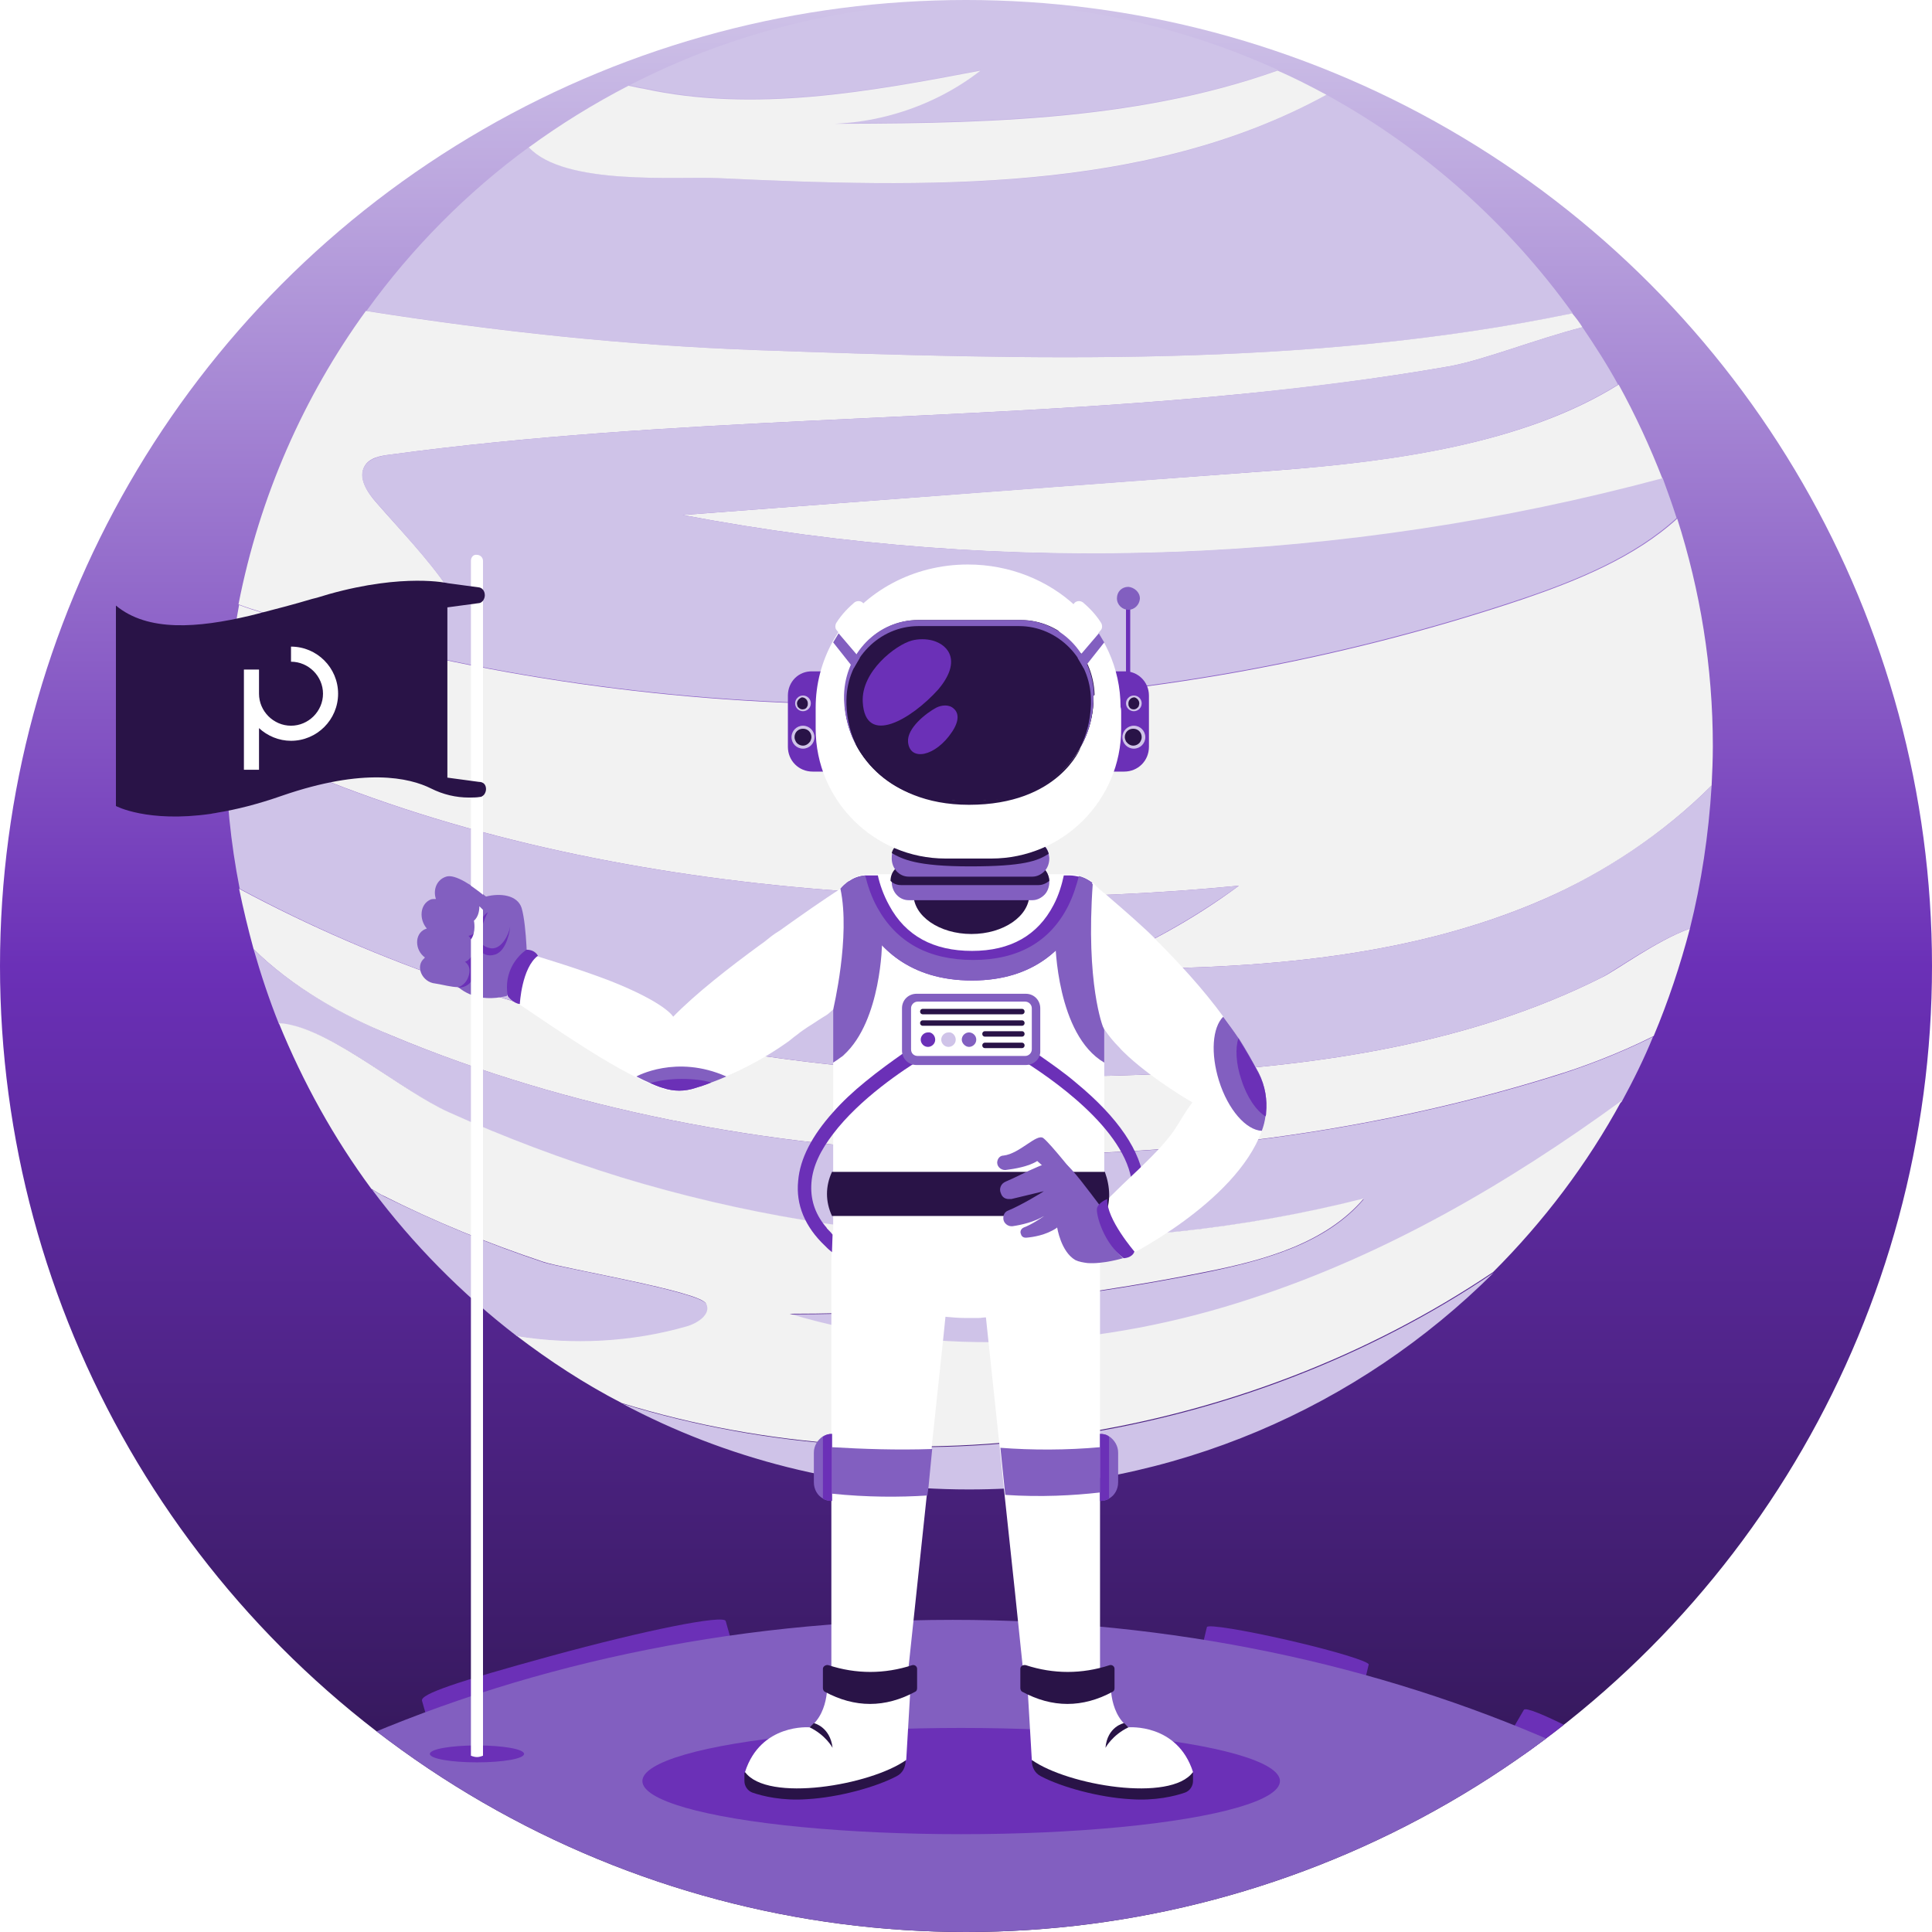 <?xml version="1.0" encoding="utf-8"?>
<!-- Generator: Adobe Illustrator 22.0.1, SVG Export Plug-In . SVG Version: 6.00 Build 0)  -->
<svg version="1.1" id="Layer_1" xmlns="http://www.w3.org/2000/svg" xmlns:xlink="http://www.w3.org/1999/xlink" x="0px" y="0px"
	 viewBox="0 0 320 320" style="enable-background:new 0 0 320 320;" xml:space="preserve">
<style type="text/css">
	.st0{fill:#E8E8E8;}
	.st1{fill:#6B30B7;}
	.st2{fill:#825FC0;}
	.st3{fill:#CFC3E8;}
	.st4{fill:#E6E6E6;}
	.st5{fill:#F2F2F2;}
	.st6{fill:#291347;}
	.st7{fill:#FFFFFF;stroke:#6B30B7;stroke-width:23.253;stroke-miterlimit:10;}
	.st8{fill:#FFFFFF;}
	.st9{opacity:0.15;}
	.st10{opacity:0.1;fill:#6B30B7;}
	.st11{opacity:0.3;fill:#6B30B7;}
	.st12{opacity:0.6;fill:#6B30B7;}
	.st13{opacity:0.8;fill:#6B30B7;}
	.st14{fill:none;stroke:#6B30B7;stroke-width:3;stroke-miterlimit:10;}
	.st15{fill:#E11F21;}
	.st16{fill:#0B6FB6;}
	.st17{fill:#646464;}
	.st18{fill:url(#path1948_1_);}
	.st19{fill:url(#path1950_1_);}
	.st20{opacity:0.444;fill:url(#path1894_1_);enable-background:new    ;}
	.st21{fill:#007ACC;}
	.st22{fill:#00599C;}
	.st23{fill:#004482;}
	.st24{fill:#659AD2;}
	.st25{fill:#A9B9CB;}
	.st26{fill:#7F8B99;}
	.st27{fill:none;stroke:#E6E6E6;stroke-miterlimit:10;}
	.st28{clip-path:url(#SVGID_3_);}
	.st29{opacity:0.3;fill:#291347;}
	.st30{opacity:0.2;}
	.st31{clip-path:url(#SVGID_6_);}
	.st32{fill:#FAFBFB;}
	.st33{fill:url(#SVGID_7_);}
	.st34{fill:url(#SVGID_8_);}
	.st35{fill:#FFBE98;}
	.st36{fill:url(#SVGID_9_);}
	.st37{clip-path:url(#SVGID_11_);fill:#F2F2F2;}
	.st38{fill:#FFA726;}
	.st39{fill:#263238;}
	.st40{clip-path:url(#SVGID_14_);}
	.st41{filter:url(#Adobe_OpacityMaskFilter);}
	.st42{filter:url(#Adobe_OpacityMaskFilter_1_);}
	.st43{mask:url(#SVGID_15_);fill:url(#SVGID_16_);}
	.st44{opacity:0.24;fill:#CFC3E8;}
	.st45{opacity:0.29;}
	.st46{fill:none;stroke:#FFFFFF;stroke-width:2;stroke-miterlimit:10;}
	.st47{opacity:0.7;}
	.st48{opacity:0.4;fill:url(#SVGID_17_);}
	.st49{opacity:0.4;}
	.st50{opacity:0.4;fill:url(#SVGID_18_);}
	.st51{fill:#312A91;}
	.st52{opacity:0.9;}
	.st53{opacity:0.4;fill:#FFFFFF;}
	.st54{opacity:0.4;fill:url(#SVGID_19_);}
	.st55{opacity:0.4;fill:url(#SVGID_20_);}
	.st56{opacity:0.7;fill:#291347;}
	.st57{opacity:0.7;fill:#825FC0;}
	.st58{opacity:0.7;fill:#6B30B7;}
	.st59{opacity:0.3;fill:#42E8E0;}
	.st60{opacity:0.4;fill:url(#SVGID_21_);}
	.st61{opacity:0.3;fill:#825FC0;}
	.st62{opacity:0.3;fill:#CFC3E8;}
	.st63{opacity:0.5;fill:#F2F2F2;}
	.st64{opacity:0.5;fill:#CFC3E8;}
	.st65{opacity:0.7;fill:url(#SVGID_22_);}
	.st66{opacity:0.9;fill:#FFFFFF;}
	.st67{opacity:0.3;fill:#FFFFFF;}
	.st68{opacity:0.2;fill:#FFFFFF;}
	.st69{opacity:0.4;fill:url(#SVGID_23_);}
	.st70{opacity:0.4;fill:url(#SVGID_24_);}
	.st71{opacity:0.4;fill:url(#SVGID_25_);}
	.st72{opacity:0.4;fill:url(#SVGID_26_);}
	.st73{opacity:0.4;fill:url(#SVGID_27_);}
	.st74{opacity:0.7;fill:url(#SVGID_28_);}
	.st75{opacity:0.4;fill:url(#SVGID_29_);}
	.st76{opacity:0.4;fill:url(#SVGID_30_);}
	.st77{opacity:0.4;fill:url(#SVGID_31_);}
	.st78{opacity:0.4;fill:url(#SVGID_32_);}
	.st79{opacity:0.4;fill:url(#SVGID_33_);}
	.st80{opacity:0.7;fill:url(#SVGID_34_);}
	.st81{opacity:0.4;fill:url(#SVGID_35_);}
	.st82{opacity:0.4;fill:url(#SVGID_36_);}
	.st83{opacity:0.4;fill:url(#SVGID_37_);}
	.st84{opacity:0.4;fill:url(#SVGID_38_);}
	.st85{opacity:0.4;fill:url(#SVGID_39_);}
	.st86{opacity:0.7;fill:url(#SVGID_40_);}
	.st87{opacity:0.4;fill:url(#SVGID_41_);}
	.st88{opacity:0.4;fill:url(#SVGID_42_);}
	.st89{opacity:0.4;fill:url(#SVGID_43_);}
	.st90{opacity:0.4;fill:url(#SVGID_44_);}
	.st91{opacity:0.4;fill:url(#SVGID_45_);}
	.st92{opacity:0.7;fill:url(#SVGID_46_);}
	.st93{opacity:0.4;fill:url(#SVGID_47_);}
	.st94{opacity:0.4;fill:url(#SVGID_48_);}
	.st95{opacity:0.4;fill:url(#SVGID_49_);}
	.st96{opacity:0.4;fill:url(#SVGID_50_);}
	.st97{opacity:0.4;fill:url(#SVGID_51_);}
	.st98{opacity:0.7;fill:url(#SVGID_52_);}
	.st99{opacity:0.48;fill:url(#SVGID_53_);}
	.st100{opacity:0.48;fill:url(#SVGID_54_);}
	.st101{opacity:5.000000e-02;}
	.st102{clip-path:url(#SVGID_57_);}
	.st103{opacity:0.75;}
	.st104{clip-path:url(#SVGID_60_);}
	.st105{filter:url(#Adobe_OpacityMaskFilter_2_);}
	.st106{filter:url(#Adobe_OpacityMaskFilter_3_);}
	.st107{mask:url(#SVGID_61_);fill:url(#SVGID_62_);}
	.st108{opacity:0.4;fill:url(#SVGID_63_);}
	.st109{opacity:0.4;fill:url(#SVGID_64_);}
	.st110{opacity:0.4;fill:url(#SVGID_65_);}
	.st111{opacity:0.4;fill:url(#SVGID_66_);}
	.st112{opacity:0.4;fill:url(#SVGID_67_);}
	.st113{opacity:0.7;fill:url(#SVGID_68_);}
	.st114{opacity:0.4;fill:url(#SVGID_69_);}
	.st115{opacity:0.4;fill:url(#SVGID_70_);}
	.st116{opacity:0.4;fill:url(#SVGID_71_);}
	.st117{opacity:0.4;fill:url(#SVGID_72_);}
	.st118{opacity:0.4;fill:url(#SVGID_73_);}
	.st119{opacity:0.7;fill:url(#SVGID_74_);}
	.st120{opacity:0.4;fill:url(#SVGID_75_);}
	.st121{opacity:0.4;fill:url(#SVGID_76_);}
	.st122{opacity:0.4;fill:url(#SVGID_77_);}
	.st123{opacity:0.4;fill:url(#SVGID_78_);}
	.st124{opacity:0.4;fill:url(#SVGID_79_);}
	.st125{opacity:0.7;fill:url(#SVGID_80_);}
	.st126{opacity:0.4;fill:url(#SVGID_81_);}
	.st127{opacity:0.4;fill:url(#SVGID_82_);}
	.st128{opacity:0.4;fill:url(#SVGID_83_);}
	.st129{opacity:0.4;fill:url(#SVGID_84_);}
	.st130{opacity:0.4;fill:url(#SVGID_85_);}
	.st131{opacity:0.7;fill:url(#SVGID_86_);}
	.st132{opacity:0.4;fill:url(#SVGID_87_);}
	.st133{opacity:0.4;fill:url(#SVGID_88_);}
	.st134{opacity:0.4;fill:url(#SVGID_89_);}
	.st135{opacity:0.4;fill:url(#SVGID_90_);}
	.st136{opacity:0.4;fill:url(#SVGID_91_);}
	.st137{opacity:0.7;fill:url(#SVGID_92_);}
	.st138{opacity:0.4;fill:url(#SVGID_93_);}
	.st139{opacity:0.4;fill:url(#SVGID_94_);}
	.st140{opacity:0.4;fill:url(#SVGID_95_);}
	.st141{opacity:0.4;fill:url(#SVGID_96_);}
	.st142{opacity:0.4;fill:url(#SVGID_97_);}
	.st143{opacity:0.7;fill:url(#SVGID_98_);}
	.st144{opacity:0.48;fill:url(#SVGID_99_);}
	.st145{opacity:0.48;fill:url(#SVGID_100_);}
	.st146{clip-path:url(#SVGID_103_);}
	.st147{clip-path:url(#SVGID_106_);}
	.st148{fill:none;stroke:#CFC3E8;stroke-width:5;stroke-miterlimit:10;}
	.st149{opacity:0.76;fill:#291347;}
	.st150{filter:url(#Adobe_OpacityMaskFilter_4_);}
	.st151{filter:url(#Adobe_OpacityMaskFilter_5_);}
	.st152{clip-path:url(#SVGID_109_);mask:url(#SVGID_110_);fill:url(#SVGID_111_);}
	.st153{opacity:0.24;clip-path:url(#SVGID_109_);fill:#CFC3E8;}
	.st154{opacity:0.29;clip-path:url(#SVGID_109_);}
	.st155{clip-path:url(#SVGID_109_);}
	.st156{opacity:0.4;fill:url(#SVGID_112_);}
	.st157{opacity:0.4;fill:url(#SVGID_113_);}
	.st158{opacity:0.4;fill:url(#SVGID_114_);}
	.st159{opacity:0.4;fill:url(#SVGID_115_);}
	.st160{opacity:0.4;fill:url(#SVGID_116_);}
	.st161{opacity:0.7;fill:url(#SVGID_117_);}
	.st162{opacity:0.4;fill:url(#SVGID_118_);}
	.st163{opacity:0.4;fill:url(#SVGID_119_);}
	.st164{opacity:0.4;fill:url(#SVGID_120_);}
	.st165{opacity:0.4;fill:url(#SVGID_121_);}
	.st166{opacity:0.4;fill:url(#SVGID_122_);}
	.st167{opacity:0.7;fill:url(#SVGID_123_);}
	.st168{opacity:0.4;fill:url(#SVGID_124_);}
	.st169{opacity:0.4;fill:url(#SVGID_125_);}
	.st170{opacity:0.4;fill:url(#SVGID_126_);}
	.st171{opacity:0.4;fill:url(#SVGID_127_);}
	.st172{opacity:0.4;fill:url(#SVGID_128_);}
	.st173{opacity:0.7;fill:url(#SVGID_129_);}
	.st174{opacity:0.4;fill:url(#SVGID_130_);}
	.st175{opacity:0.4;fill:url(#SVGID_131_);}
	.st176{opacity:0.4;fill:url(#SVGID_132_);}
	.st177{opacity:0.4;fill:url(#SVGID_133_);}
	.st178{opacity:0.4;fill:url(#SVGID_134_);}
	.st179{opacity:0.7;fill:url(#SVGID_135_);}
	.st180{opacity:0.75;clip-path:url(#SVGID_109_);}
	.st181{fill:none;stroke:#CFC3E8;stroke-width:4.973;stroke-miterlimit:10;}
	.st182{opacity:0.4;fill:url(#SVGID_136_);}
	.st183{opacity:0.4;fill:url(#SVGID_137_);}
	.st184{opacity:0.4;fill:url(#SVGID_138_);}
	.st185{opacity:0.4;fill:url(#SVGID_139_);}
	.st186{opacity:0.4;fill:url(#SVGID_140_);}
	.st187{opacity:0.7;fill:url(#SVGID_141_);}
	.st188{clip-path:url(#SVGID_144_);fill:url(#);}
	.st189{clip-path:url(#SVGID_144_);}
	.st190{opacity:0.1;fill:#CFC3E8;}
	.st191{fill:#56AEEC;}
	.st192{opacity:0.65;fill:#2C65CC;}
	.st193{clip-path:url(#SVGID_147_);}
	.st194{fill:#D4DBD1;}
	.st195{fill:#CCD3C8;}
	.st196{clip-path:url(#SVGID_150_);}
	.st197{fill:none;stroke:#291347;stroke-width:1.794;stroke-linecap:round;stroke-linejoin:round;stroke-miterlimit:10;}
	.st198{fill:none;stroke:#825FC0;stroke-width:1.794;stroke-linecap:round;stroke-linejoin:round;stroke-miterlimit:10;}
	.st199{opacity:0.18;fill:#6F00FF;}
	.st200{fill:#FFDD92;stroke:#291347;stroke-width:7.176;stroke-miterlimit:10;}
	.st201{fill:#CFC3E8;stroke:#291347;stroke-width:7.176;stroke-miterlimit:10;}
	.st202{fill:none;stroke:#291347;stroke-width:7.176;stroke-miterlimit:10;}
	
		.st203{fill:none;stroke:#825FC0;stroke-width:1.794;stroke-linecap:round;stroke-linejoin:round;stroke-miterlimit:10;stroke-dasharray:3.588,3.588;}
	.st204{fill:none;stroke:#F2F2F2;stroke-width:3.588;stroke-miterlimit:10;}
	.st205{fill:#CFC3E8;stroke:#291446;stroke-width:7.176;stroke-miterlimit:10;}
	.st206{fill:none;stroke:#FFFFFF;stroke-miterlimit:10;}
	.st207{clip-path:url(#SVGID_153_);fill:url(#);}
	.st208{clip-path:url(#SVGID_153_);}
	.st209{clip-path:url(#SVGID_156_);}
	.st210{clip-path:url(#SVGID_159_);}
	.st211{fill:url(#SVGID_160_);}
	.st212{fill:url(#SVGID_161_);}
	.st213{fill:url(#SVGID_162_);}
	.st214{clip-path:url(#SVGID_164_);fill:#F2F2F2;}
	.st215{filter:url(#Adobe_OpacityMaskFilter_6_);}
	.st216{filter:url(#Adobe_OpacityMaskFilter_7_);}
	.st217{clip-path:url(#SVGID_167_);mask:url(#SVGID_168_);fill:url(#SVGID_169_);}
	.st218{opacity:0.24;clip-path:url(#SVGID_167_);fill:#CFC3E8;}
	.st219{opacity:0.29;clip-path:url(#SVGID_167_);}
	.st220{clip-path:url(#SVGID_167_);}
	.st221{opacity:0.4;fill:url(#SVGID_170_);}
	.st222{opacity:0.4;fill:url(#SVGID_171_);}
	.st223{opacity:0.4;fill:url(#SVGID_172_);}
	.st224{opacity:0.4;fill:url(#SVGID_173_);}
	.st225{opacity:0.4;fill:url(#SVGID_174_);}
	.st226{opacity:0.7;fill:url(#SVGID_175_);}
	.st227{opacity:0.4;fill:url(#SVGID_176_);}
	.st228{opacity:0.4;fill:url(#SVGID_177_);}
	.st229{opacity:0.4;fill:url(#SVGID_178_);}
	.st230{opacity:0.4;fill:url(#SVGID_179_);}
	.st231{opacity:0.4;fill:url(#SVGID_180_);}
	.st232{opacity:0.7;fill:url(#SVGID_181_);}
	.st233{opacity:0.4;fill:url(#SVGID_182_);}
	.st234{opacity:0.4;fill:url(#SVGID_183_);}
	.st235{opacity:0.4;fill:url(#SVGID_184_);}
	.st236{opacity:0.4;fill:url(#SVGID_185_);}
	.st237{opacity:0.4;fill:url(#SVGID_186_);}
	.st238{opacity:0.7;fill:url(#SVGID_187_);}
	.st239{opacity:0.4;fill:url(#SVGID_188_);}
	.st240{opacity:0.4;fill:url(#SVGID_189_);}
	.st241{opacity:0.4;fill:url(#SVGID_190_);}
	.st242{opacity:0.4;fill:url(#SVGID_191_);}
	.st243{opacity:0.4;fill:url(#SVGID_192_);}
	.st244{opacity:0.7;fill:url(#SVGID_193_);}
	.st245{opacity:0.75;clip-path:url(#SVGID_167_);}
	.st246{opacity:0.4;fill:url(#SVGID_194_);}
	.st247{opacity:0.4;fill:url(#SVGID_195_);}
	.st248{opacity:0.4;fill:url(#SVGID_196_);}
	.st249{opacity:0.4;fill:url(#SVGID_197_);}
	.st250{opacity:0.4;fill:url(#SVGID_198_);}
	.st251{opacity:0.7;fill:url(#SVGID_199_);}
	.st252{clip-path:url(#SVGID_202_);}
	.st253{clip-path:url(#SVGID_205_);}
</style>
<g>
	<defs>
		<circle id="SVGID_154_" cx="160" cy="160" r="160"/>
	</defs>
	<linearGradient id="SVGID_2_" gradientUnits="userSpaceOnUse" x1="160" y1="-4.933812e-06" x2="160" y2="320">
		<stop  offset="0" style="stop-color:#CFC3E8"/>
		<stop  offset="0.5" style="stop-color:#6B30B7"/>
		<stop  offset="1" style="stop-color:#291347"/>
	</linearGradient>
	<use xlink:href="#SVGID_154_"  style="overflow:visible;fill:url(#SVGID_2_);"/>
	<clipPath id="SVGID_3_">
		<use xlink:href="#SVGID_154_"  style="overflow:visible;"/>
	</clipPath>
	<g class="st28">
		<path class="st5" d="M43.5,101.5c-1.3-0.4-2.6-0.8-3.9-1.3c-0.8,4.3-1.4,8.7-1.8,13.2c7.5-1.2,15.5-4,22.4-7.2
			C54.6,104.7,49,103.2,43.5,101.5z"/>
		<path class="st3" d="M103.1,232.5c17.1,9.1,36.7,14.2,57.4,14.2c33.9,0,64.6-13.7,86.9-35.9C205.7,238.9,151.2,247.3,103.1,232.5z
			"/>
		<path class="st3" d="M260.5,51.9c-10.7-14.9-24.6-27.3-40.8-36.2c-29.9,16.5-66.4,15.4-100.8,13.8c-7-0.3-25.5,1.3-31.2-5.2
			c-10.4,7.6-19.5,16.8-27,27.2c21.7,3.4,42.8,5.7,65,6.5C170.7,59.6,216.6,61,260.5,51.9z"/>
		<path class="st3" d="M162.5,11.6c-7.8,6-17.7,9.2-27.5,8.8c25.8,0,52.5-0.2,76.7-8.8c-15.6-7.1-32.9-11.1-51.1-11.1
			c-20.3,0-39.4,4.9-56.3,13.6c1,0.2,1.8,0.4,2.5,0.5C125,18.6,144.1,15.1,162.5,11.6z"/>
		<path class="st3" d="M255.8,148.9c-23.5,10.3-49.9,11.7-75.6,11.6c8.9-3.5,17.3-8.2,25-13.8c-53.4,5.2-118,0.2-167.8-24.8
			c0,0.6,0,1.2,0,1.8c0,8.1,0.8,15.9,2.3,23.5C86.3,172.3,141,180.5,194,177.8c24.5-1.3,49.4-4.9,71.3-15.9
			c2.3-1.2,9.2-6.2,14.6-8.1c1.9-7.6,3.1-15.5,3.6-23.7C275.4,138.2,265.5,144.6,255.8,148.9z"/>
		<path class="st3" d="M64.8,171.5c-8.3-3.5-16.5-8.1-22.8-14.3c1.2,4.2,2.6,8.4,4.2,12.4c0.4,0,0.8,0.1,1.2,0.1
			c8,1.2,19.2,11,26.9,14.6c9.3,4.2,18.8,7.8,28.6,10.8c39.7,12.1,82.7,13.6,123,3.5c-6.3,7.4-16.4,10.1-25.9,12.1
			c-22.8,4.6-46,7-69.2,7c24.9,7.5,52,5.6,76.7-2.5c22.1-7.2,42.4-19,61.1-32.7c1.9-3.5,3.7-7.1,5.2-10.8c-5.9,3-12.4,5.3-15.9,6.4
			C197.6,197,123.3,196,64.8,171.5z"/>
		<path class="st5" d="M205.2,146.7c-7.7,5.7-16.1,10.3-25,13.8c25.7,0.1,52.1-1.3,75.6-11.6c9.8-4.3,19.6-10.7,27.7-18.8
			c0.1-2.1,0.2-4.3,0.2-6.5c0-13.2-2.1-25.8-5.9-37.7c-7,6.4-16.6,10.3-25.7,13.4c-61.5,20.6-128.9,22.9-191.8,6.9
			c-6.9,3.3-14.9,6-22.4,7.2c-0.2,2.8-0.4,5.7-0.4,8.5C87.2,146.9,151.8,151.9,205.2,146.7z"/>
		<path class="st5" d="M113.1,85.3c53.6,10.2,109.5,8.2,162.3-5.9c-2.1-5.4-4.5-10.6-7.3-15.7c-15.7,9.8-37.2,12.7-56.5,14.2
			C178.7,80.3,145.9,82.8,113.1,85.3z"/>
		<path class="st5" d="M60.2,106.1c5.9-2.8,10.9-6,14-8.7c-3.4-5-7.8-9.5-11.9-14.2c-1.5-1.7-3-4.1-1.9-6c0.8-1.4,2.6-1.7,4.2-1.9
			c46.6-6.3,93.8-5.4,140.6-10c11.6-1.1,23.2-2.6,34.7-4.6c5.7-1,14.4-4.5,22.2-6.5c-0.5-0.8-1.1-1.6-1.7-2.3
			c-43.9,9.1-89.8,7.7-134.8,6.1c-22.1-0.8-43.3-3.1-65-6.5c-10.3,14.2-17.6,30.7-21.1,48.6c1.3,0.5,2.6,0.9,3.9,1.3
			C49,103.2,54.6,104.7,60.2,106.1z"/>
		<path class="st3" d="M113.1,85.3c32.8-2.5,65.6-4.9,98.4-7.4c19.2-1.4,40.8-4.4,56.5-14.2c-1.8-3.3-3.8-6.4-5.9-9.5
			c-7.8,2-16.5,5.5-22.2,6.5c-11.5,2-23.1,3.4-34.7,4.6c-46.8,4.6-94,3.7-140.6,10c-1.6,0.2-3.4,0.6-4.2,1.9c-1.2,1.9,0.4,4.3,1.9,6
			c4,4.6,8.4,9.2,11.9,14.2c-3,2.8-8.1,5.9-14,8.7c62.8,16,130.3,13.7,191.8-6.9c9.2-3.1,18.7-7,25.7-13.4c-0.7-2.2-1.5-4.4-2.3-6.6
			C222.6,93.4,166.7,95.5,113.1,85.3z"/>
		<path class="st5" d="M130.8,217.6c23.2,0,46.5-2.4,69.2-7c9.5-1.9,19.6-4.7,25.9-12.1c-40.3,10.2-83.3,8.6-123-3.5
			c-9.7-3-19.3-6.6-28.6-10.8c-7.7-3.5-18.9-13.3-26.9-14.6c-0.4-0.1-0.8-0.1-1.2-0.1c4,9.8,9.1,19,15.3,27.4c0.8,0.5,1.6,1,2.1,1.2
			c8.5,4.3,17.4,7.9,26.4,10.9c3.2,1.1,26,4.9,26.9,6.9c0.7,1.7-1.5,3.2-3.3,3.7c-9.1,2.6-18.7,3.1-28.1,1.6
			c5.5,4.2,11.3,8,17.5,11.2c48.1,14.8,102.7,6.3,144.3-21.7c8.4-8.4,15.6-17.9,21.3-28.4c-18.8,13.7-39.1,25.5-61.1,32.7
			C182.8,223.2,155.7,225.1,130.8,217.6z"/>
		<path class="st5" d="M194,177.8c-53.1,2.7-107.7-5.5-154.4-30.6c0.7,3.4,1.5,6.7,2.4,10c6.3,6.2,14.5,10.9,22.8,14.3
			C123.3,196,197.6,197,258,178c3.6-1.1,10-3.4,15.9-6.4c2.4-5.7,4.4-11.7,6-17.8c-5.4,1.9-12.3,7-14.6,8.1
			C243.4,172.9,218.5,176.5,194,177.8z"/>
		<path class="st5" d="M118.9,29.5c34.3,1.6,70.9,2.6,100.8-13.8c-2.6-1.4-5.3-2.8-8.1-4c-24.2,8.6-50.8,8.8-76.7,8.8
			c9.8,0.4,19.8-2.8,27.5-8.8c-18.4,3.5-37.5,7-55.8,3c-0.7-0.1-1.5-0.3-2.5-0.5c-5.8,3-11.3,6.4-16.5,10.2
			C93.5,30.8,112,29.2,118.9,29.5z"/>
		<path class="st3" d="M85.6,221.3c9.3,1.5,19,1,28.1-1.6c1.8-0.5,4.1-2,3.3-3.7c-0.8-2-23.7-5.9-26.9-6.9c-9-3-17.9-6.7-26.4-10.9
			c-0.6-0.3-1.3-0.7-2.1-1.2C68.4,206.1,76.5,214.3,85.6,221.3z"/>
	</g>
	<g class="st28">
		<g>
			<path class="st1" d="M91.2,274.3c-15.7,4.3-21.6,6.3-21.3,7.4l1.5,5.3c0.3,1.1,6.6,0.9,22.4-3.4c15.7-4.3,28.2-8.7,27.9-9.8
				l-1.5-5.3C119.9,267.4,106.9,270,91.2,274.3z"/>
			<path class="st1" d="M278.8,296.6c14,8.3,24.9,15.9,24.3,16.9l-2.8,4.8c-0.6,1-12.4-5-26.4-13.4c-14-8.3-24.9-15.9-24.3-16.9
				l2.8-4.8C253,282.3,264.8,288.3,278.8,296.6z"/>
			<path class="st1" d="M213.5,271.7c7.4,1.7,13.3,3.5,13.2,4l-0.6,2.5c-0.1,0.5-6.2-0.5-13.6-2.2c-7.4-1.7-13.3-3.5-13.2-4l0.6-2.5
				C200,269,206.1,270,213.5,271.7z"/>
			<path class="st194" d="M29.7,301c6.5-3.9,12-6.7,12.2-6.3l1.3,2.2c0.3,0.4-4.8,4-11.3,7.9c-6.5,3.9-12,6.7-12.2,6.3l-1.3-2.2
				C18.2,308.4,23.2,304.9,29.7,301z"/>
			<path class="st2" d="M308.8,320.5v24H5.8v-23.1c14.3-12.5,31.1-23.2,49.8-31.7c30-13.6,65-21.4,102.2-21.4
				c36.4,0,70.5,7.4,100,20.4c0,0,0,0,0,0C277,297.2,294.2,307.9,308.8,320.5z"/>
		</g>
	</g>
	<g class="st28">
		<g>
			<ellipse class="st1" cx="159.2" cy="295" rx="52.8" ry="8.8"/>
			<path class="st1" d="M86.8,290.5c0,0.8-3.5,1.4-7.8,1.4c-4.3,0-7.8-0.6-7.8-1.4c0-0.8,3.5-1.4,7.8-1.4
				C83.3,289.1,86.8,289.7,86.8,290.5z"/>
			<g>
				<path class="st2" d="M86.4,150.4c-0.7-2.2-3.6-2.5-5.9-1.9c-2.1-1.7-5.1-3.8-6.6-3.3c-1.6,0.5-2.2,2.2-1.7,3.7
					c-0.4,0-0.7,0-0.9,0.1c-1.8,0.8-1.9,3.3-0.6,4.8c-0.1,0-0.2,0.1-0.3,0.1c-1.8,0.8-1.7,3.5,0,4.7c-0.1,0-0.1,0.1-0.1,0.1
					c-1.6,1.3-0.4,4,1.8,4.2c1.3,0.2,2.6,0.6,3.8,0.6c1.4,1.2,4.6,2.9,9.8,0.9l1.7-3.8C87.3,160.6,87.3,153.5,86.4,150.4z"/>
				<g>
					<g>
						<path class="st6" d="M123.3,293.6v1.4c0,0.8,0.5,1.6,1.3,1.9c1.7,0.6,5,1.4,9.1,1.1c5.2-0.3,11.4-2,14.8-3.8
							c1-0.5,1.5-1.5,1.5-2.6l0,0L123.3,293.6z"/>
						<path class="st8" d="M137,277.9c0,0,0.6,5.6-2.9,8.2c0,0-8.1-0.7-10.7,7.4c3.7,5.1,20.8,2.2,26.7-2l0.8-13.6H137z"/>
					</g>
					<path class="st6" d="M137.9,289.5c0,0-1.1-2.1-3.8-3.4l0.7-0.7C134.8,285.4,137.5,286,137.9,289.5z"/>
				</g>
				<g>
					<g>
						<path class="st6" d="M197.6,293.6v1.4c0,0.8-0.5,1.6-1.3,1.9c-1.7,0.6-5,1.4-9.1,1.1c-5.2-0.3-11.4-2-14.8-3.8
							c-1-0.5-1.5-1.5-1.5-2.6l0,0L197.6,293.6z"/>
						<path class="st8" d="M184,277.9c0,0-0.6,5.6,2.9,8.2c0,0,8.1-0.7,10.7,7.4c-3.7,5.1-20.8,2.2-26.7-2l-0.8-13.6H184z"/>
					</g>
					<path class="st6" d="M183.1,289.5c0,0,1.1-2.1,3.8-3.4l-0.7-0.7C186.1,285.4,183.4,286,183.1,289.5z"/>
				</g>
				<g>
					<g>
						<g>
							<g>
								<path class="st8" d="M182.2,203.9v75.9c0,0-6,3.8-12.4,0l-0.4-3.7l-1.3-12.5l-1.7-15.9l-0.8-7.8l-1.9-17.9l-0.4-3.8
									c-0.4,0-0.8,0.1-1.2,0.1c0,0-0.1,0-0.1,0c-0.2,0-0.4,0-0.7,0c-0.3,0-0.6,0-0.9,0c-0.2,0-0.4,0-0.5,0c0,0,0,0,0,0
									c-1.1,0-2.2-0.1-3.3-0.2l-0.4,3.9l-1.8,16.9l-0.1,1.1l-0.6,6.2l-0.2,1.5l-3,28.3l0,0.1l-0.4,3.7c-3.4,2.1-6.7,1.9-9.1,1.3
									c-0.6-0.1-1.1-0.3-1.5-0.5c-1.1-0.4-1.8-0.9-1.8-0.9v-70.3l0-0.6l0.2-5H182.2z"/>
							</g>
						</g>
					</g>
					<g>
						<path class="st2" d="M154.4,240l-0.6,6.2l-0.2,1.5c-4.6,0.3-10,0.3-15.8-0.3v-7.7C142.8,240,148.6,240.2,154.4,240z"/>
						<g>
							<path class="st2" d="M137.8,237.5v11.1c-0.5,0-1.1-0.1-1.5-0.4c-0.9-0.5-1.5-1.5-1.5-2.7v-4.9c0-1.1,0.6-2.1,1.5-2.7
								C136.8,237.6,137.3,237.5,137.8,237.5z"/>
							<path class="st1" d="M137.8,237.5v11.1c-0.5,0-1.1-0.1-1.5-0.4v-10.2C136.8,237.6,137.3,237.5,137.8,237.5z"/>
						</g>
					</g>
					<g>
						<path class="st2" d="M182.2,239.7v7.5c-4.4,0.5-9.8,0.8-15.7,0.4l-0.8-7.8C170.9,240.2,176.7,240.2,182.2,239.7z"/>
						<g>
							<path class="st2" d="M182.2,237.5v11.1c0.5,0,1.1-0.1,1.5-0.4c0.9-0.5,1.5-1.5,1.5-2.7v-4.9c0-1.1-0.6-2.1-1.5-2.7
								C183.3,237.6,182.8,237.5,182.2,237.5z"/>
							<path class="st1" d="M182.2,237.5v11.1c0.5,0,1.1-0.1,1.5-0.4v-10.2C183.3,237.6,182.8,237.5,182.2,237.5z"/>
						</g>
					</g>
				</g>
				<path class="st6" d="M136.3,276.4v3.2c0,0.2,0.1,0.5,0.3,0.6c5,2.7,10,2.7,15,0c0.2-0.1,0.3-0.3,0.3-0.6v-3.2
					c0-0.4-0.4-0.7-0.8-0.6c-4.6,1.5-9.3,1.5-13.9,0C136.8,275.7,136.3,276,136.3,276.4z"/>
				<path class="st6" d="M169,276.4v3.2c0,0.2,0.1,0.5,0.3,0.6c5,2.7,10,2.7,15,0c0.2-0.1,0.3-0.3,0.3-0.6v-3.2
					c0-0.4-0.4-0.7-0.8-0.6c-4.6,1.5-9.3,1.5-13.9,0C169.4,275.7,169,276,169,276.4z"/>
				<path class="st8" d="M182.9,150.6v57.9c-15.5,4.8-30.4,5.2-44.9,0v-57.9c0-0.6,0.1-1.2,0.3-1.8v0c0.3-1,0.9-1.9,1.8-2.6
					c0,0,0,0,0,0c0.1-0.1,0.2-0.2,0.4-0.3c0,0,0,0,0.1,0c0.9-0.7,2.1-1.1,3.3-1.1h33.3c1.2,0,2.3,0.4,3.3,1c0.2,0.1,0.3,0.2,0.5,0.4
					c0,0,0,0,0,0c0,0,0,0,0,0c0.8,0.7,1.4,1.6,1.7,2.6C182.8,149.4,182.9,150,182.9,150.6z"/>
				<g>
					<path class="st1" d="M180.9,146.2c-0.4,1.7-1,3.7-2,5.8c-2.4,4.7-7.4,10.4-17.9,10.4c-10.5,0-15.6-5.6-18.1-10.3
						c-1.2-2.2-1.8-4.4-2.3-6.1c0.8-0.6,1.7-0.9,2.7-1c0.2,0,0.4,0,0.6,0h1.5c0.3,1.4,0.9,3.2,1.9,5c2.7,5,7.3,7.5,13.7,7.5
						c6.4,0,10.9-2.6,13.5-7.6c0.9-1.7,1.4-3.5,1.7-4.9h1c0.5,0,1,0.1,1.5,0.2C179.5,145.3,180.2,145.7,180.9,146.2z"/>
				</g>
				<g>
					<path class="st2" d="M180.9,146.2c-0.4,1.7-1,3.7-2,5.8c-2.4,4.7-7.4,10.4-17.9,10.4c-10.5,0-15.6-5.6-18.1-10.3
						c-1.2-2.2-1.8-4.4-2.3-6.1c0.8-0.6,1.7-0.9,2.7-1c0.4,1.6,1,3.5,2,5.3c3.2,5.8,8.5,8.7,15.9,8.7c7.4,0,12.7-3,15.7-8.9
						c0.9-1.8,1.4-3.5,1.8-5C179.5,145.3,180.2,145.7,180.9,146.2z"/>
				</g>
				<path class="st2" d="M182.9,170.6v5.4c-7.9-4.6-8.1-19.9-8.1-19.9c2.2-5.1,4.1-8.3,5.5-10.2c0.2,0.1,0.3,0.2,0.5,0.4
					c0,0,0,0,0,0c0,0,0,0,0,0c0.1,0.1,0.9,0.7,2,1.6c-0.1,0.3-0.2,0.7-0.3,1C181.1,154.8,182.1,166.1,182.9,170.6z"/>
				<path class="st2" d="M146.1,156.1c0,0-0.1,12.9-6.3,18.6c-0.1,0.1-0.3,0.3-0.5,0.4c-0.4,0.3-0.8,0.6-1.3,0.9v-12.8
					c0-0.1,0-0.1,0.1-0.2c1-3.9,1.1-9.5,0.2-14.1v0c0.3-1,0.9-1.9,1.8-2.6c0,0,0,0,0,0c0.1-0.1,0.2-0.2,0.4-0.3c0,0,0.1-0.1,0.1-0.1
					C142,147.8,143.9,151,146.1,156.1z"/>
				<ellipse class="st6" cx="160.9" cy="148.1" rx="9.6" ry="6.6"/>
				<g>
					<g>
						<path class="st2" d="M173.8,146.1c0,0.8-0.3,1.6-0.8,2.1c-0.5,0.5-1.2,0.9-2,0.9h-20.5c-1.6,0-2.8-1.4-2.8-3c0,0,0-0.1,0-0.1
							c0-0.8,0.3-1.5,0.8-2c0.5-0.5,1.2-0.9,2-0.9h20.5c1.5,0,2.8,1.3,2.8,2.9C173.8,146,173.8,146,173.8,146.1z"/>
						<path class="st6" d="M173.8,145.9c-0.5,0.4-1.1,0.7-1.8,0.7h-22.7c-0.7,0-1.3-0.2-1.8-0.7c0-0.8,0.3-1.5,0.8-2
							c0.5-0.5,1.2-0.9,2-0.9h20.5C172.5,143,173.7,144.3,173.8,145.9z"/>
					</g>
					<g>
						<path class="st2" d="M173.8,142.2c0,0.8-0.3,1.6-0.8,2.1c-0.5,0.5-1.2,0.9-2,0.9h-20.5c-1.6,0-2.8-1.4-2.8-3
							c0-0.3,0-0.6,0.1-0.9c0.1-0.5,0.4-0.9,0.7-1.2c0.5-0.5,1.2-0.9,2-0.9h20.5c1.3,0,2.4,0.9,2.7,2.2
							C173.7,141.6,173.8,141.9,173.8,142.2z"/>
						<path class="st6" d="M173.7,141.4c-1.8,1.2-4.2,2.1-13,2.1c-9,0-11.2-1.2-13-2.2c0.1-0.5,0.4-0.9,0.7-1.2
							c0.5-0.5,1.2-0.9,2-0.9h20.5C172.2,139.2,173.3,140.1,173.7,141.4z"/>
					</g>
				</g>
				<g>
					<rect x="186.5" y="99" class="st1" width="0.7" height="13.5"/>
				</g>
				<g>
					<g>
						<path class="st1" d="M190.3,115.2v8.5c0,2.3-1.8,4.1-4.1,4.1h-3.5c-0.2,0-0.4,0-0.6-0.1v-16.4c0.2-0.1,0.4-0.1,0.6-0.1h3.5
							C188.4,111.1,190.3,112.9,190.3,115.2z"/>
					</g>
					<circle class="st3" cx="187.8" cy="116.5" r="1.3"/>
					<path class="st6" d="M188.7,116.5c0,0.2-0.1,0.4-0.1,0.5c0,0,0,0,0,0c-0.2,0.3-0.5,0.5-0.8,0.5c-0.4,0-0.7-0.2-0.8-0.5
						c0,0,0,0,0,0c-0.1-0.1-0.1-0.3-0.1-0.5c0-0.5,0.4-1,1-1C188.3,115.6,188.7,116,188.7,116.5z"/>
					<circle class="st3" cx="187.8" cy="122.1" r="1.9"/>
					<path class="st6" d="M189.1,122.1c0,0.3-0.1,0.5-0.2,0.7c0,0,0,0,0,0c-0.2,0.4-0.7,0.7-1.2,0.7c-0.5,0-0.9-0.3-1.2-0.7
						c0,0,0,0,0,0c-0.1-0.2-0.2-0.5-0.2-0.7c0-0.8,0.6-1.4,1.4-1.4C188.5,120.7,189.1,121.3,189.1,122.1z"/>
				</g>
				<g>
					<g>
						<g>
							<g>
								<path class="st1" d="M130.5,115.2v8.5c0,2.3,1.8,4.1,4.1,4.1h3.5c0.2,0,0.4,0,0.6-0.1v-16.4c-0.2-0.1-0.4-0.1-0.6-0.1h-3.5
									C132.3,111.1,130.5,112.9,130.5,115.2z"/>
							</g>
						</g>
					</g>
					<circle class="st3" cx="133" cy="116.5" r="1.3"/>
					<path class="st6" d="M132,116.5c0,0.2,0.1,0.4,0.1,0.5c0,0,0,0,0,0c0.2,0.3,0.5,0.5,0.8,0.5c0.4,0,0.7-0.2,0.8-0.5c0,0,0,0,0,0
						c0.1-0.1,0.1-0.3,0.1-0.5c0-0.5-0.4-1-1-1C132.5,115.6,132,116,132,116.5z"/>
					<circle class="st3" cx="133" cy="122.1" r="1.9"/>
					<path class="st6" d="M131.6,122.1c0,0.3,0.1,0.5,0.2,0.7c0,0,0,0,0,0c0.2,0.4,0.7,0.7,1.2,0.7c0.5,0,0.9-0.3,1.2-0.7
						c0,0,0,0,0,0c0.1-0.2,0.2-0.5,0.2-0.7c0-0.8-0.6-1.4-1.4-1.4C132.2,120.7,131.6,121.3,131.6,122.1z"/>
				</g>
				<g>
					<g>
						<g>
							<path class="st2" d="M188.8,99.1c0,0,0,0.1,0,0.1c0,0,0,0,0,0c-0.1,1-0.9,1.8-1.9,1.8c-1,0-1.9-0.8-1.9-1.9s0.8-1.9,1.9-1.9
								C187.9,97.3,188.8,98.1,188.8,99.1z"/>
						</g>
					</g>
				</g>
				<path class="st8" d="M185.7,117.9L185.7,117.9l0,2.8c0,11.8-9.6,21.5-21.5,21.5h-7.6c-11.8,0-21.5-9.6-21.5-21.5v-2.8h0
					c0-0.2,0-0.4,0-0.7c0-3.9,1-7.6,2.8-10.9c0.3-0.5,0.6-1,0.9-1.5c4.4-6.8,12.4-11.3,21.5-11.3c14,0,25.3,10.6,25.3,23.6
					C185.7,117.4,185.7,117.7,185.7,117.9z"/>
				<path class="st8" d="M143.1,100.1L143.1,100.1c-0.3-0.6-1.1-0.7-1.6-0.3c-0.8,0.7-2,1.8-3,3.4c-0.2,0.4-0.2,0.9,0.1,1.2l3.2,3.9
					c0,0,2.8-2.8,3.8-3.8L143.1,100.1z"/>
				<g>
					<path class="st6" d="M181.1,115.5c0,0.1,0,0.3,0,0.4c0,0.2,0,0.4,0,0.6c-0.5,8.9-8,16-17,16h-7.2c-9,0-16.5-7-17-16
						c0-0.2,0-0.4,0-0.6c0-0.1,0-0.3,0-0.4c0-0.1,0-0.3,0-0.4c0.2-6.9,5.6-12.4,12.2-12.4h17c6.6,0,12,5.5,12.2,12.4
						C181.1,115.2,181.1,115.3,181.1,115.5z"/>
					<path class="st6" d="M181.1,116.4c-0.5,8.9-8,16-17,16l-1.9,0.3c-1.1,0.1-2.2,0.1-3.4,0l-1.9-0.3c-9,0-16.5-7-17-16
						c0.4-6.7,5.8-11.4,12.2-11.4l17-0.1C175.4,105,180.7,109.7,181.1,116.4z"/>
					<path class="st1" d="M154.5,106.1c-1.1-0.3-2.4-0.3-3.5,0c-2.6,0.7-8.4,5.1-8.1,10.2c0.4,7.4,8.1,2.8,12.5-2.1
						C159.2,109.7,157.3,106.9,154.5,106.1z"/>
					<path class="st1" d="M158,117.4c-0.8-0.8-2.1-0.6-2.9-0.2c-1.7,0.9-4.9,3.4-4.7,5.7c0.3,3.3,4.6,2.4,7.3-1.7
						C158.9,119.4,158.8,118.1,158,117.4z"/>
				</g>
				<path class="st6" d="M179,123.8c0,0-3.6,9.5-18.5,9.5c-14.6,0-18.9-10.3-18.9-10.3c3.1,4.4,9.5,9.4,15.3,9.4l0,0
					c2.4,0.3,4.8,0.3,7.2,0l0,0C170.4,132.4,176,128.9,179,123.8C179,123.8,179,123.8,179,123.8z"/>
				<path class="st2" d="M142.4,109l-1,1.7l-3.4-4.3c0.3-0.5,0.6-1,0.9-1.5L142.4,109z"/>
				<path class="st8" d="M177.8,100.1L177.8,100.1c0.3-0.6,1.1-0.7,1.6-0.3c0.8,0.7,2,1.8,3,3.4c0.2,0.4,0.2,0.9-0.1,1.2l-3.2,3.9
					c0,0-2.8-2.8-3.8-3.8L177.8,100.1z"/>
				<g>
					<path class="st1" d="M154.6,174.2c0,0-0.6,0.3-1.5,0.9c-0.1,0-0.1,0.1-0.2,0.1c-3.3,2-10.5,6.8-14.9,12.6
						c-2,2.6-3.4,5.3-3.6,8.1c-0.2,2.6,0.5,5,2.3,7.2c0.1,0.1,0.2,0.2,0.3,0.4c0.3,0.3,0.7,0.7,0.9,1l-0.1,2.9
						c-0.2-0.2-0.5-0.4-0.8-0.7c-0.1-0.1-0.2-0.2-0.3-0.3c-3.4-3.2-4.9-6.9-4.5-10.8c0.3-3.7,2.3-7.5,5.8-11.4
						c1.5-1.7,3.3-3.4,5.4-5.1c2.2-1.8,4.3-3.3,6-4.5c0,0,0,0,0,0c1.2-0.8,2.3-1.5,3-1.9c0.5-0.3,0.8-0.5,0.9-0.5
						c0.1,0,0.1-0.1,0.1-0.1l0,0.1l0.3,0.5L154.6,174.2z"/>
				</g>
				<path class="st2" d="M181.1,115.5c0,0.1,0,0.3,0,0.4c-0.1,2.9-0.8,5.6-2.2,7.9c1.1-2.1,1.7-4.5,1.8-7.1c0-0.1,0-0.3,0-0.4
					c0-0.1,0-0.3,0-0.4c-0.1-6.8-5.5-12.2-11.9-12.2h-16.7c-6.4,0-11.8,5.4-11.9,12.2c0,0.1,0,0.3,0,0.4c0,0.1,0,0.3,0,0.4
					c0.1,2.6,0.7,5,1.8,7.1c-1.3-2.3-2.1-5-2.2-7.9c0-0.1,0-0.3,0-0.4c0-0.1,0-0.3,0-0.4c0.2-6.9,5.6-12.4,12.2-12.4h17
					c6.6,0,12,5.5,12.2,12.4C181.1,115.2,181.1,115.3,181.1,115.5z"/>
				<path class="st2" d="M178.5,109l1,1.7l3.4-4.3c-0.3-0.5-0.6-1-0.9-1.5L178.5,109z"/>
				<g>
					<g>
						<path class="st1" d="M183.9,207.4c-0.5,0.5-1.1,1-1.6,1.5l-0.1-1.7l0-0.9c0,0,0,0,0,0c0.6-0.5,1.2-1.1,1.7-1.6
							c2.5-2.7,3.9-5.7,3.6-8.6c-0.9-9.1-13.8-17.8-18.5-20.7c-0.1,0-0.1-0.1-0.2-0.1c-0.9-0.6-1.5-0.9-1.5-0.9l0.7-1.4l0.3-0.5
							l0-0.1c0,0,0.1,0,0.1,0.1c0.2,0.1,0.5,0.3,0.9,0.5c0.7,0.4,1.8,1.1,3,1.9c0,0,0,0,0,0c1.7,1.2,3.9,2.7,6,4.5
							c6.9,5.7,10.7,11.3,11.2,16.5C190,199.6,187.3,204,183.9,207.4z"/>
					</g>
				</g>
				<g>
					<path class="st2" d="M169.9,176.4h-18.1c-1.4,0-2.4-1.1-2.4-2.4v-7c0-1.4,1.1-2.4,2.4-2.4h18.1c1.4,0,2.4,1.1,2.4,2.4v7
						C172.4,175.3,171.3,176.4,169.9,176.4z"/>
					<path class="st8" d="M150.9,173.8v-6.8c0-0.6,0.5-1.1,1.1-1.1h17.8c0.6,0,1.1,0.5,1.1,1.1v6.8c0,0.6-0.5,1.1-1.1,1.1H152
						C151.4,174.9,150.9,174.5,150.9,173.8z"/>
					<g>
						<path class="st1" d="M154.9,172.2c0,0.7-0.6,1.2-1.2,1.2c-0.7,0-1.2-0.6-1.2-1.2c0-0.7,0.6-1.2,1.2-1.2
							C154.3,170.9,154.9,171.5,154.9,172.2z"/>
						<path class="st3" d="M158.3,172.2c0,0.7-0.6,1.2-1.2,1.2c-0.7,0-1.2-0.6-1.2-1.2c0-0.7,0.6-1.2,1.2-1.2
							C157.7,170.9,158.3,171.5,158.3,172.2z"/>
						<path class="st2" d="M161.7,172.2c0,0.7-0.6,1.2-1.2,1.2s-1.2-0.6-1.2-1.2c0-0.7,0.6-1.2,1.2-1.2S161.7,171.5,161.7,172.2z"/>
					</g>
					<g>
						<path class="st6" d="M169.3,168h-16.5c-0.2,0-0.4-0.2-0.4-0.4v-0.1c0-0.2,0.2-0.4,0.4-0.4h16.5c0.2,0,0.4,0.2,0.4,0.4v0.1
							C169.7,167.8,169.5,168,169.3,168z"/>
						<path class="st6" d="M169.3,169.9h-16.5c-0.2,0-0.4-0.2-0.4-0.4v-0.1c0-0.2,0.2-0.4,0.4-0.4h16.5c0.2,0,0.4,0.2,0.4,0.4v0.1
							C169.7,169.7,169.5,169.9,169.3,169.9z"/>
					</g>
					<g>
						<path class="st6" d="M169.3,171.7h-6.2c-0.2,0-0.4-0.2-0.4-0.4v-0.1c0-0.2,0.2-0.4,0.4-0.4h6.2c0.2,0,0.4,0.2,0.4,0.4v0.1
							C169.7,171.5,169.5,171.7,169.3,171.7z"/>
						<path class="st6" d="M169.3,173.6h-6.2c-0.2,0-0.4-0.2-0.4-0.4v-0.1c0-0.2,0.2-0.4,0.4-0.4h6.2c0.2,0,0.4,0.2,0.4,0.4v0.1
							C169.7,173.4,169.5,173.6,169.3,173.6z"/>
					</g>
				</g>
				<path class="st8" d="M209,187.3c-4.4,12.1-22.9,21.1-22.9,21.1c-2.8-1.9-4.4-4.6-4-8.5c0,0,1.6-1.5,2.2-2.1
					c2.4-2.4,3.7-3.5,5.5-5.3c5.6-5.5,4.9-6.2,7.7-9.9c0,0-6.1-3.5-10.6-7.6c-0.5-0.5-1.1-1-1.5-1.5c-1-1-1.8-2-2.4-2.9
					c-0.1-0.2-0.2-0.3-0.3-0.5c0,0-2.9-7.1-1.7-23.8c0,0,0,0,0,0c0.1,0.1,0.8,0.7,2,1.7c1.6,1.4,4.1,3.5,6.9,6.1
					c0.5,0.5,1.1,1,1.6,1.6c3.6,3.6,7.7,8,11.2,12.8c2.2,3,4.2,6.1,5.9,9.3C210.1,181,210.1,184.2,209,187.3z"/>
				<g>
					<path class="st8" d="M138,167.2c-1.3,1.2-1,0.8-2.5,1.8c-0.6,0.4-1.2,0.8-1.7,1.1c-0.6,0.4-1.2,0.8-1.8,1.3
						c-0.6,0.4-1.1,0.9-1.7,1.3c-3.4,2.4-7,4.3-10.1,5.6h0c-2,0.9-3.8,1.5-5.1,2c-1.8,0.6-3.6,0.6-5.4,0c-1.4-0.5-2.9-1.1-4.4-1.9
						c-7.2-3.6-15.8-9.8-21.3-13.4c1-3.1,0.9-4,3.1-7.2c3.1,1,7.7,2.3,13.8,4.6c9.4,3.7,10.6,6,10.6,6c3.7-3.8,9.2-8.1,14.4-11.9
						c0.6-0.4,1.2-0.9,1.7-1.3c0.5-0.4,1.1-0.8,1.6-1.1c0.7-0.5,1.4-1,2.1-1.5c4.5-3.2,7.9-5.4,7.9-5.4
						C140.9,155.1,138,167.2,138,167.2z"/>
				</g>
				<path class="st1" d="M84.5,153.5c0,0.3-0.5,4-2.5,4.6c-1.2,0.4-2.1-0.1-2.6-0.8c0,0.8-0.2,1.8-0.9,2.3c0,0,0.8,4-2.8,4
					c0,0,1.4-0.3,1.9-1.9c0.6-1.7-0.6-2.4-0.6-2.4s0.7-0.1,1.4-1.4c0.7-1.3-0.8-2.9-0.8-2.9s2-0.2,1.5-3c0,0,0.2,0.4,0.4,0.9
					c0.4-1.3,1.3-1.8,1.3-1.8c-0.7,1.4-1,2.5-1.1,3.1v0c-0.1,0.3-0.1,0.5-0.2,0.7c0,0,0,0,0,0c-0.1,0.5-0.1,1.7,1.5,2.1
					C83,157.6,84.3,154.7,84.5,153.5z"/>
				<path class="st6" d="M183,201.4h-45.2c-1.1-2.4-1.1-4.9,0-7.3H183C183.9,196.6,184,199.1,183,201.4z"/>
				<g>
					<path class="st2" d="M178.8,195.5c0,0-4.8-6.1-6-7c-1.1-0.8-3.9,2.6-6.6,2.9c-0.5,0-0.9,0.4-1,0.9l0,0
						c-0.2,0.8,0.5,1.5,1.3,1.5c1.6-0.2,3.9-0.6,5.3-1.5l1.9,1.7C173.6,194,175.8,196.4,178.8,195.5z"/>
				</g>
				<path class="st2" d="M186,208.4c0,0-3.3,1-5.9,0.8h0c-0.7-0.1-1.4-0.2-2-0.5c-2.4-1.4-3-5.4-3-5.4c0,0-0.1,0.1-0.1,0.1
					c0,0,0,0,0,0c-1.8,1.2-3.9,1.5-5,1.6c0,0-0.1,0-0.1,0c-0.4,0-0.7-0.2-0.8-0.6c-0.2-0.4,0-0.9,0.5-1.1c1.3-0.5,2.8-1.5,3.5-2
					c-1.7,1.1-4,1.6-5.4,1.8c-0.1,0-0.1,0-0.2,0c-0.6,0-1.2-0.5-1.3-1.1c-0.1-0.7,0.2-1.3,0.8-1.5c2.2-0.9,5.8-3.1,5.9-3.2l-5.4,1.3
					c-0.1,0-0.2,0-0.4,0c-0.6,0-1.1-0.3-1.3-0.9c-0.4-0.8,0-1.7,0.8-2c2.9-1.2,8-4.3,9.7-3.1c1.3,0.9,4,4.6,5.9,7.1l0,0
					c-0.3,0.4-0.4,0.9-0.3,1.4C183.2,206.3,186,208.3,186,208.4L186,208.4z"/>
				<path class="st195" d="M175,203.3c0,0,0.1-0.1,0.1-0.1C175.1,203.2,175,203.3,175,203.3z"/>
				<path class="st1" d="M87.2,157.3c0,0-4,2.5-3.1,7.7c0,0,0.9,1.2,2,1.3c0,0,0.3-6,3-8C88.7,157.6,88,157.3,87.2,157.3z"/>
				<g>
					<path class="st2" d="M120.3,178.3c-0.9,0.4-1.7,0.7-2.5,1c-1,0.4-1.9,0.7-2.6,0.9c-1.8,0.6-3.6,0.6-5.4,0
						c-0.7-0.2-1.4-0.5-2.1-0.8c-0.7-0.3-1.5-0.7-2.3-1.1C105.4,178.3,112,174.6,120.3,178.3z"/>
					<path class="st1" d="M117.8,179.3c-1,0.4-1.9,0.7-2.6,0.9c-1.8,0.6-3.6,0.6-5.4,0c-0.7-0.2-1.4-0.5-2.1-0.8
						c1.3-0.4,3.2-0.7,5.2-0.7C114.8,178.7,116.5,178.9,117.8,179.3z"/>
				</g>
				<g>
					<path class="st2" d="M209.7,184.3c0,0.2,0,0.4-0.1,0.6c-0.1,0.8-0.3,1.6-0.6,2.4c-2.6-0.1-5.6-3.5-7.1-8.3
						c-1.4-4.5-1.1-8.8,0.7-10.6c0.8,1.1,1.7,2.3,2.5,3.5c0,0,0.1,0.1,0.1,0.1c1.2,1.9,2.3,3.8,3.3,5.7
						C209.6,179.9,209.9,182.2,209.7,184.3z"/>
					<path class="st1" d="M209.7,184.3c0,0.2,0,0.4-0.1,0.6c-1.5-0.9-3.1-3.2-4-6.1c-0.9-2.6-1-5.2-0.5-6.8c1.2,1.9,2.3,3.8,3.3,5.7
						C209.6,179.9,209.9,182.2,209.7,184.3z"/>
				</g>
				<path class="st1" d="M183.4,198.6c0,0-1.4,0.5-1.7,1.5c-0.2,1.1,1.1,5.8,4.4,8.3c0,0,1.4,0,1.8-1.1
					C188,207.4,183.2,201.9,183.4,198.6z"/>
			</g>
		</g>
		<g>
			<path class="st8" d="M78,92.9v53.8c0.7,0.5,1.4,1,2,1.5V92.9c0-0.6-0.5-1-1-1l0,0C78.4,91.8,78,92.3,78,92.9z M79.4,150.1
				c0,0.8-0.2,1.8-0.9,2.4c0,0,0.4,1.9-0.5,3.1v135.2c0.8,0.3,1.2,0.3,2,0V150.7C79.8,150.5,79.6,150.3,79.4,150.1z"/>
			<path class="st6" d="M80.5,130.7c0,0.3-0.1,0.6-0.3,0.9c-0.2,0.2-0.4,0.4-0.7,0.4c-0.6,0.1-1.2,0.1-1.8,0.1
				c-2.2,0-4.3-0.5-6.3-1.5c-3.6-1.8-11.1-3.5-24.7,1.2c-4,1.4-7.6,2.3-10.7,2.8c-0.4,0.1-0.7,0.1-1.1,0.2
				c-10.5,1.5-15.7-1.3-15.7-1.3v-33.2c5.3,4.4,13.6,3.7,22.1,1.7c0.4-0.1,0.8-0.2,1.2-0.3c3.1-0.8,6.2-1.6,9.2-2.5
				c0.3-0.1,0.5-0.1,0.8-0.2c0,0,0,0,0,0c0,0,0,0,0,0v0c0.7-0.2,1.3-0.4,2-0.6c12.5-3.5,19.7-1.8,19.7-1.8l5.2,0.7
				c0.5,0.1,0.9,0.6,0.9,1.3c0,0.3-0.1,0.6-0.3,0.9c-0.2,0.2-0.4,0.4-0.7,0.4l-5.2,0.7v28.2l5.2,0.7C80.1,129.5,80.5,130,80.5,130.7
				z"/>
			<g>
				<path class="st8" d="M56,114.9c0,4.3-3.5,7.8-7.8,7.8c-2,0-3.9-0.8-5.3-2.1v6.9h-2.5v-16.6h2.5v4c0,2.9,2.4,5.3,5.3,5.3
					c2.9,0,5.3-2.4,5.3-5.3c0-2.9-2.4-5.3-5.3-5.3v-2.5C52.5,107.1,56,110.6,56,114.9z"/>
			</g>
		</g>
	</g>
</g>
</svg>
